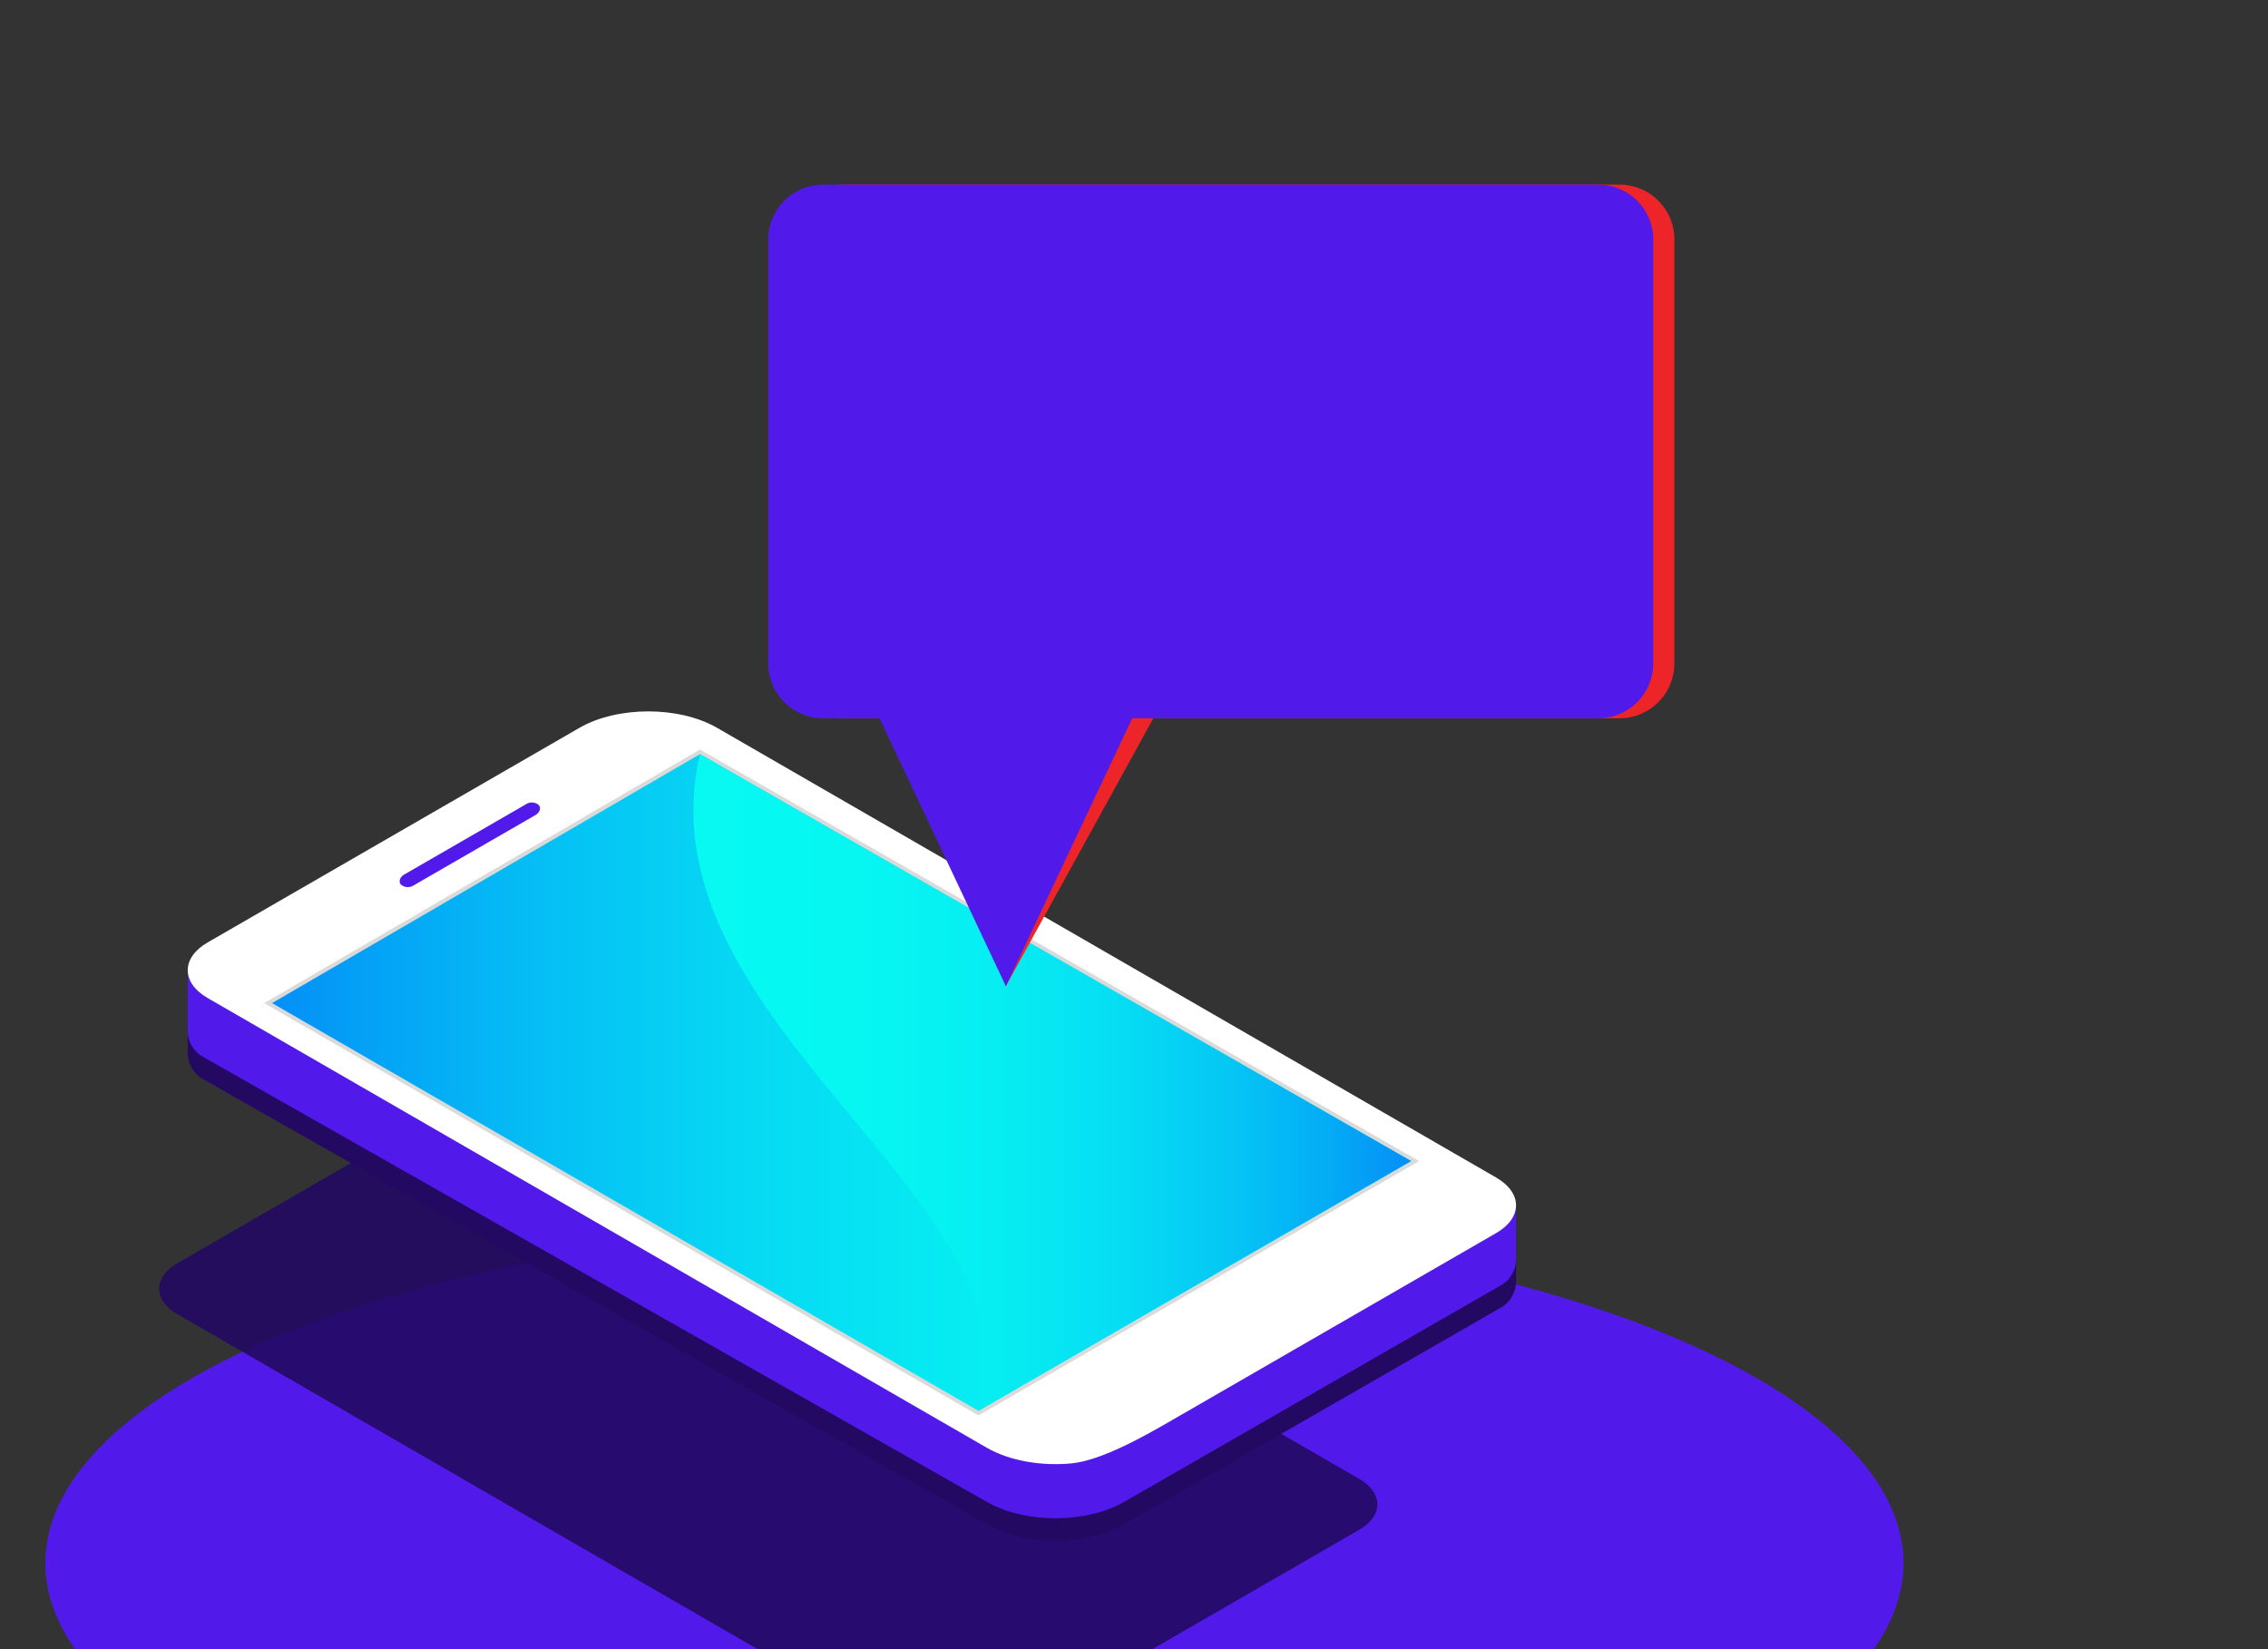 <svg xmlns="http://www.w3.org/2000/svg" xmlns:xlink="http://www.w3.org/1999/xlink" width="385" height="280" viewBox="0 0 385 280"><rect x="0" y="0" width="385" height="280" fill="#333333" stroke="none"/><defs><style>.a{fill:none;}.b{clip-path:url(#a);}.c{fill:#511aea;}.d,.e{fill:#230962;}.d{opacity:0.9;}.f{fill:#fff;}.g{fill:#dadada;}.h{fill:url(#b);}.i{fill:url(#c);}.j{fill:#ed2529;}</style><clipPath id="a"><rect class="a" width="385" height="280" transform="translate(0 -0.146)"/></clipPath><linearGradient id="b" y1="0.5" x2="1" y2="0.5" gradientUnits="objectBoundingBox"><stop offset="0.001" stop-color="#048ff7"/><stop offset="0.074" stop-color="#049ff6"/><stop offset="0.243" stop-color="#05c0f4"/><stop offset="0.417" stop-color="#06d9f3"/><stop offset="0.596" stop-color="#06ebf2"/><stop offset="0.786" stop-color="#06f6f2"/><stop offset="1" stop-color="#07faf2"/></linearGradient><linearGradient id="c" y1="0.5" x2="1" y2="0.5" gradientUnits="objectBoundingBox"><stop offset="0" stop-color="#07faf2"/><stop offset="0.271" stop-color="#06f7f2"/><stop offset="0.454" stop-color="#06eef2"/><stop offset="0.611" stop-color="#06dff3"/><stop offset="0.753" stop-color="#05c9f4"/><stop offset="0.884" stop-color="#04aef5"/><stop offset="1" stop-color="#048ff7"/></linearGradient></defs><g transform="translate(-139 8.146)"><g class="b" transform="translate(139 -8)"><g transform="translate(7.694 31.203)"><ellipse class="c" cx="157.715" cy="58.233" rx="157.715" ry="58.233" transform="translate(0 175.804)"/><path class="d" d="M170.58,224.64c-4.145-2.393-4.145-6.273,0-8.665l57.868-33.411c5.922-3.418,15.52-3.418,21.442,0l121.28,70.021c4.144,2.393,4.144,6.272,0,8.665L320.8,290.328c-4.145,2.393-10.985,6.328-15.75,6.78a22.971,22.971,0,0,1-13.195-2.448Z" transform="translate(-148.156 -32.856)"/><g transform="translate(24.173 89.432)"><path class="e" d="M250.765,127.8l-66.709,38.514-11.465-2.774v14.308a5.168,5.168,0,0,0,2.337,4.049l133.286,75.684c6.456,3.727,16.922,3.727,23.378,0L395.739,220.7a5.166,5.166,0,0,0,2.338-4.049V203.695l-25.013-5.284Z" transform="translate(-172.592 -119.608)"/><path class="c" d="M250.765,127.8l-66.709,38.514-11.465-2.774v10.524a5.165,5.165,0,0,0,2.337,4.049L308.215,253.8c6.456,3.727,16.922,3.727,23.378,0l64.146-36.881a5.169,5.169,0,0,0,2.338-4.05v-9.174l-25.013-5.284Z" transform="translate(-172.592 -119.608)"/><path class="f" d="M175.981,167.836c-4.518-2.609-4.518-6.839,0-9.448l63.1-36.428c6.455-3.727,16.921-3.727,23.377,0L394.688,198.3c4.519,2.609,4.519,6.839,0,9.448l-54.914,31.7c-4.518,2.61-11.978,6.9-17.172,7.392-5.078.483-10.47-.406-14.387-2.668Z" transform="translate(-172.592 -119.164)"/><path class="c" d="M234.126,135.9c.441.508.179,1.278-.584,1.719l-20.63,11.911a1.816,1.816,0,0,1-2.18-.123h0c-.44-.509-.178-1.279.584-1.719l20.631-11.911a1.813,1.813,0,0,1,2.179.123Z" transform="translate(-174.539 -120.002)"/><path class="g" d="M186.266,169.044l73.982-43.049,122.079,69.864-74.808,43.191Z" transform="translate(-173.294 -119.515)"/><path class="h" d="M187.685,169.084l72.639-42.268L381.046,195.9l-73.454,42.409Z" transform="translate(-173.367 -119.557)"/><path class="i" d="M264.195,126.816,384.917,195.9l-73.455,42.408C323.457,203.065,253.51,172.594,264.195,126.816Z" transform="translate(-177.238 -119.557)"/></g><g transform="translate(122.719)"><path class="j" d="M421.17,24.892H289.564a9.311,9.311,0,0,0-9.311,9.31v71.977a9.31,9.31,0,0,0,9.311,9.31h9.573L317,160.976l25.04-45.487H421.17a9.31,9.31,0,0,0,9.311-9.31V34.2A9.311,9.311,0,0,0,421.17,24.892Z" transform="translate(-276.665 -24.892)"/><path class="c" d="M417.389,24.892H285.781a9.31,9.31,0,0,0-9.31,9.31v71.977a9.31,9.31,0,0,0,9.31,9.31h9.574l21.452,45.487,21.452-45.487h79.129a9.31,9.31,0,0,0,9.31-9.31V34.2A9.31,9.31,0,0,0,417.389,24.892Z" transform="translate(-276.471 -24.892)"/></g></g></g></g></svg>